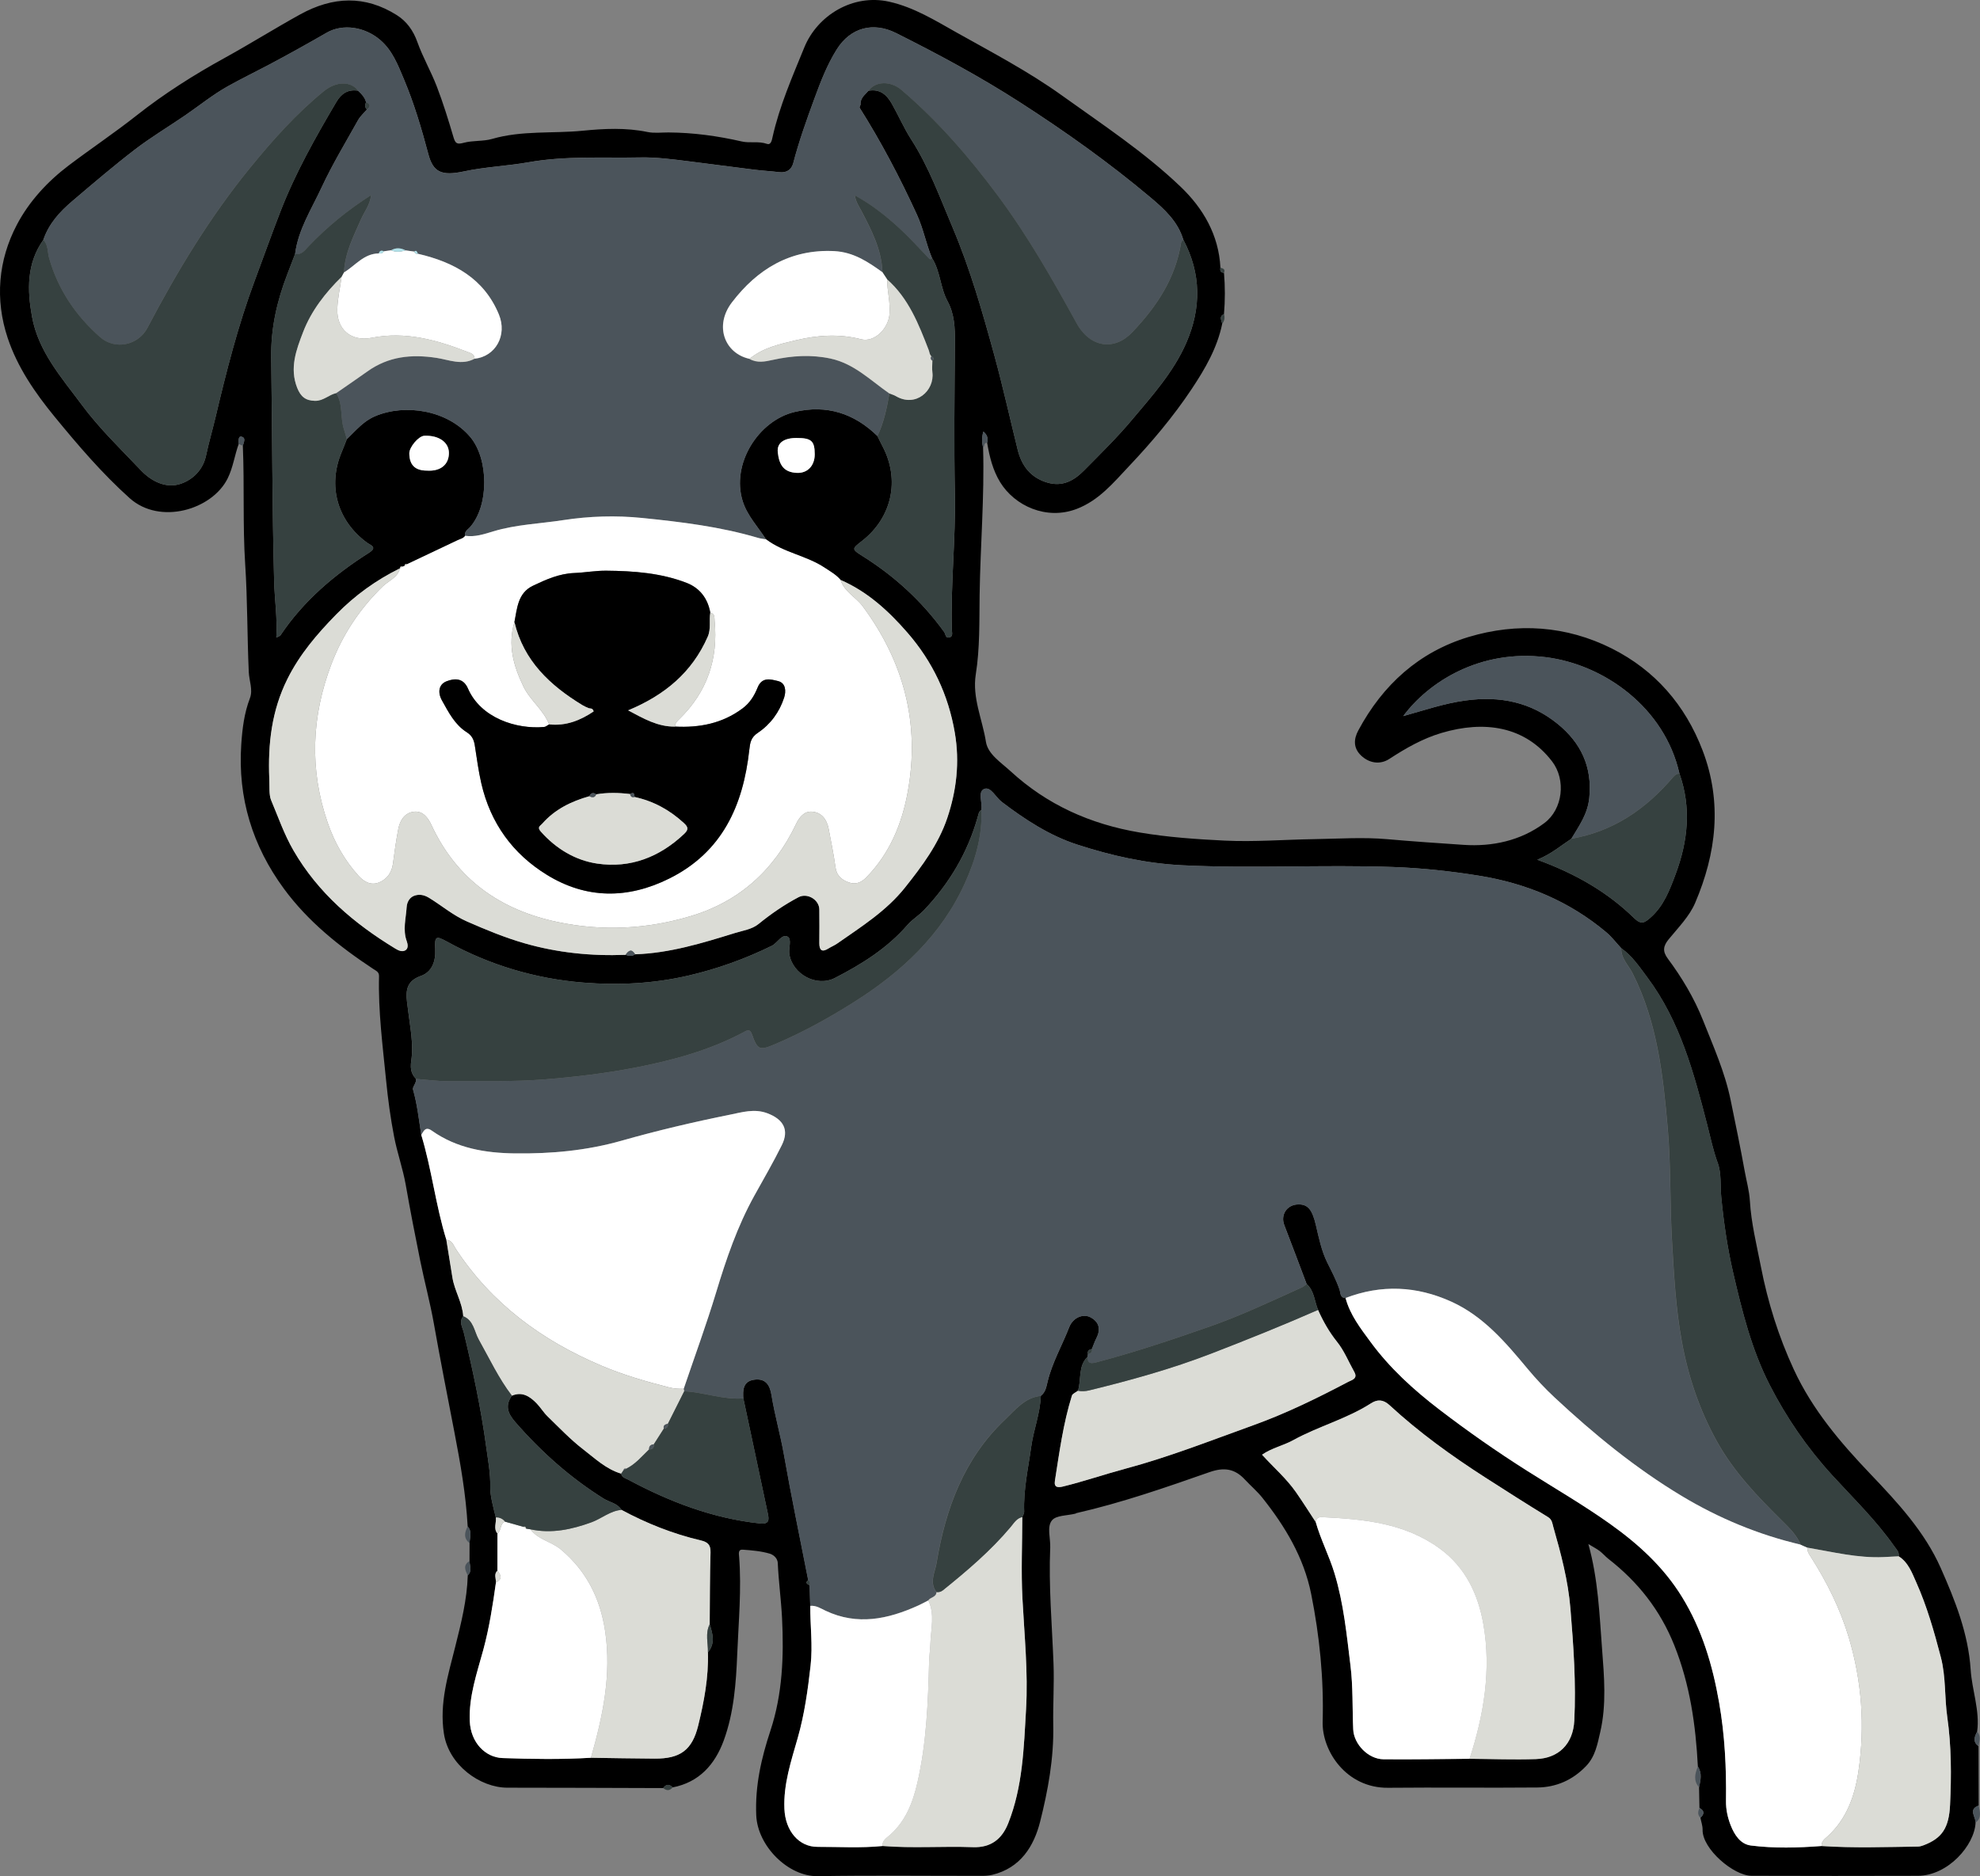 <svg xmlns="http://www.w3.org/2000/svg" width="325" height="308" viewBox="0 0 325 308" fill="none">
<rect x="0" y="0" width="325" height="308" fill="#808080" stroke="none"/>
<g clip-path="url(#clip0_53_8457)">
<path d="M324.782 296.404C324.774 293.151 324.767 289.901 324.759 286.648C323.768 285.94 324.093 285.11 324.533 284.268C324.996 280.789 323.688 277.498 323.466 274.088C323.079 268.175 320.918 262.737 318.561 257.421C315.906 251.428 311.475 246.659 307.01 241.975C302.075 236.804 297.495 231.42 294.446 224.837C291.928 219.399 290.168 213.769 289.028 207.902C288.335 204.339 287.444 200.791 287.23 197.171C287.126 195.453 286.663 193.861 286.369 192.219C285.669 188.331 284.861 184.461 284.069 180.588C283.136 176.023 281.238 171.79 279.532 167.488C278.082 163.833 276.081 160.5 273.755 157.366C272.875 156.179 272.982 155.322 273.888 154.212C275.449 152.298 277.294 150.446 278.239 148.234C281.72 140.094 282.723 131.732 279.467 123.197C276.616 115.723 271.643 110.017 264.576 106.465C257.104 102.711 249.05 102.171 241.065 104.567C232.916 107.02 226.974 112.416 222.957 119.906C222.195 121.322 222.107 122.78 223.404 124.024C224.736 125.298 226.534 125.574 228.041 124.59C230.739 122.834 233.493 121.249 236.608 120.323C243.583 118.253 250.301 119.152 254.774 125.011C257.069 128.019 256.538 132.838 253.492 135.119C249.593 138.039 244.884 139.007 240.273 138.697C236.099 138.414 231.894 138.134 227.716 137.763C223.733 137.411 219.693 137.694 215.68 137.756C210.786 137.832 205.881 138.234 201.007 137.997C196.343 137.767 191.679 137.449 187.023 136.657C178.935 135.283 171.849 132.107 165.842 126.577C164.304 125.161 162.15 123.806 161.832 121.781C161.255 118.103 159.56 114.552 160.164 110.721C160.849 106.4 160.738 102.011 160.796 97.694C160.91 89.626 161.603 81.57 161.366 73.495C161.159 72.657 161.132 71.819 161.408 70.843C162.062 71.394 162.223 71.98 162.031 72.688C162.418 74.949 162.95 77.165 164.162 79.151C166.561 83.07 171.78 85.424 176.7 83.556C180.377 82.159 182.753 79.251 185.293 76.557C189.043 72.588 192.567 68.424 195.605 63.858C197.82 60.529 199.806 57.115 200.617 53.139C200.49 52.572 200.05 51.949 200.907 51.566C201.095 49.304 201.099 47.046 200.907 44.784C200.337 44.761 200.238 44.417 200.322 43.942C200.05 38.581 197.495 34.202 193.795 30.662C187.861 24.983 180.974 20.459 174.317 15.679C168.857 11.76 162.908 8.641 157.065 5.365C153.519 3.379 150.041 1.194 145.947 0.279C139.967 -1.06 134.151 2.556 132.024 7.776C130.065 12.579 127.961 17.367 126.813 22.476C126.71 22.928 126.583 23.865 125.883 23.617C124.514 23.134 123.109 23.532 121.782 23.23C117.803 22.319 113.793 21.768 109.715 21.745C108.567 21.741 107.381 21.898 106.279 21.669C102.747 20.934 99.143 21.114 95.669 21.458C90.707 21.948 85.657 21.385 80.748 22.813C79.332 23.226 77.618 23.035 76.134 23.437C75.024 23.739 74.745 23.575 74.435 22.526C73.612 19.728 72.748 16.934 71.703 14.21C70.754 11.73 69.396 9.403 68.508 6.904C67.835 5.002 66.726 3.482 65.134 2.483C59.911 -0.808 54.639 -0.597 49.26 2.372C45.093 4.673 41.065 7.202 36.894 9.498C31.855 12.273 26.973 15.354 22.401 18.967C18.801 21.806 14.952 24.386 11.275 27.164C7.79 29.801 4.783 33.066 2.782 36.87C-0.306 42.733 -0.842 49.166 1.263 55.485C2.858 60.276 5.731 64.463 8.953 68.394C12.802 73.089 16.72 77.682 21.269 81.769C26.254 86.247 34.832 83.675 37.373 78.528C38.268 76.717 38.505 74.743 39.182 72.886C39.152 72.404 39.094 71.589 39.595 71.681C40.441 71.838 40.005 72.622 39.859 73.181C40.135 79.664 39.825 86.155 40.246 92.642C40.632 98.524 40.567 104.437 40.835 110.331C40.896 111.758 41.547 113.243 41.026 114.609C40.078 117.085 39.771 119.638 39.599 122.244C39.014 130.989 41.447 138.869 46.589 145.877C50.545 151.269 55.718 155.402 61.262 159.061C61.775 159.398 62.23 159.566 62.215 160.251C62.066 165.999 62.819 171.687 63.378 177.381C63.68 180.477 64.105 183.57 64.694 186.62C65.207 189.268 66.14 191.901 66.596 194.488C67.326 198.656 68.134 202.816 68.975 206.961C69.679 210.413 70.609 213.861 71.217 217.294C72.269 223.23 73.436 229.146 74.577 235.063C75.571 240.21 76.478 245.35 76.765 250.586C77.53 251.424 77.109 252.396 77.075 253.322C77.071 254.302 77.071 255.282 77.067 256.261C77.102 257.061 77.526 257.911 76.78 258.615C76.662 262.626 75.686 266.487 74.718 270.345C73.547 275.022 72.101 279.591 72.862 284.582C73.654 289.79 78.816 293.468 83.273 293.472C91.805 293.472 100.337 293.514 108.869 293.537C109.336 292.863 109.849 292.844 110.407 293.426C114.776 292.584 117.351 289.653 118.79 285.741C120.458 281.195 120.818 276.315 121.009 271.554C121.227 266.231 121.736 260.888 121.319 255.542C121.281 255.086 121.128 254.34 121.9 254.397C123.4 254.505 124.931 254.631 126.358 255.056C126.683 255.151 127.62 255.595 127.666 256.613C127.8 259.618 128.213 262.614 128.366 265.622C128.676 271.864 128.443 278.102 126.469 284.08C124.961 288.631 123.924 293.17 124.131 298.007C124.345 303.07 129.396 308.076 134.213 307.996C143.2 307.847 152.191 307.954 161.182 307.946C161.741 307.946 162.284 307.912 162.858 307.778C167.499 306.668 169.71 303.089 170.728 299.048C172.025 293.904 172.989 288.646 172.882 283.231C172.817 279.855 173.054 276.484 172.924 273.074C172.683 266.736 172.113 260.391 172.385 254.034C172.45 252.518 171.799 250.662 172.668 249.591C173.356 248.737 175.201 248.818 176.528 248.481C176.589 248.465 176.639 248.408 176.696 248.393C184.142 246.694 191.346 244.187 198.531 241.669C200.946 240.823 202.698 241.114 204.347 242.897C205.281 243.904 206.371 244.826 207.197 245.867C210.939 250.567 214.011 255.664 215.217 261.669C216.602 268.581 217.302 275.577 217.103 282.622C216.965 287.452 220.99 293.552 227.846 293.487C236.003 293.407 244.168 293.518 252.325 293.441C255.439 293.411 258.148 292.221 260.352 289.913C261.863 288.332 262.208 286.308 262.667 284.337C263.711 279.821 263.31 275.209 262.965 270.693C262.533 265.029 262.338 259.304 260.716 253.475C261.538 253.976 262.093 254.256 262.579 254.623C263.08 255.002 263.489 255.503 263.987 255.894C268.853 259.683 272.515 264.306 274.833 270.127C277.393 276.545 278.342 283.189 278.69 289.993C279.413 291.095 279.134 292.251 278.885 293.407C278.908 294.536 278.927 295.665 278.95 296.794C279.796 297.253 279.773 297.8 279.107 298.413C279.233 299.067 279.478 299.729 279.467 300.38C279.394 303.51 284.552 307.927 287.501 307.935C296.6 307.958 305.702 307.973 314.8 307.938C319.735 307.923 324.109 302.933 324.273 299.209C324.323 298.252 323.011 297.046 324.782 296.404ZM257.93 137.687C259.177 135.586 260.589 133.684 260.865 131.008C261.393 125.865 259.468 121.923 255.684 118.842C251.273 115.256 246.223 114.208 240.487 115.004C237.017 115.482 233.796 116.596 230.329 117.556C234.446 112.003 242.871 106.534 253.725 107.885C263.321 109.079 273.238 116.171 275.668 126.998C277.642 132.581 277.064 138.089 275.036 143.504C274.068 146.091 273.104 148.709 270.916 150.634C269.959 151.476 269.401 151.866 268.226 150.718C263.834 146.428 258.592 143.416 252.333 141.135C254.67 140.174 256.22 138.812 257.93 137.687ZM66.492 156.03C65.98 156.294 65.402 156.034 64.893 155.724C58.117 151.602 52.225 146.604 48.177 139.612C46.643 136.963 45.66 134.093 44.493 131.322C44.148 130.511 44.255 129.007 44.206 127.817C43.976 122.133 44.584 116.668 47.19 111.444C49.218 107.38 52.064 104.07 55.182 100.878C58.243 97.747 61.721 95.237 65.635 93.304C65.67 93.059 65.773 92.921 66.045 93.025C66.156 92.983 66.266 92.948 66.377 92.925C66.419 92.676 66.531 92.531 66.81 92.627C69.58 91.314 72.346 89.997 75.116 88.689C75.556 88.482 76.057 88.398 76.356 87.957C76.18 87.246 76.784 86.947 77.144 86.545C80.316 82.99 80.212 75.332 77.201 71.75C73.452 67.291 66.488 66.25 61.599 68.313C60.359 68.837 59.41 69.645 58.519 70.514C58.339 70.69 58.163 70.866 57.987 71.042C57.811 71.218 57.635 71.398 57.459 71.57C57.287 71.75 57.107 71.926 56.923 72.102C56.644 72.81 56.38 73.522 56.082 74.222C53.748 79.752 55.351 85.485 60.229 89.075C60.814 89.507 62.027 89.817 60.566 90.744C54.88 94.349 49.822 98.635 46.042 104.288C45.954 104.418 45.744 104.46 45.353 104.67C45.549 101.463 45.078 98.467 44.998 95.443C44.669 83.201 44.699 70.958 44.516 58.715C44.443 53.87 45.468 49.411 47.171 44.995C47.596 43.896 48.016 42.794 48.437 41.696C48.942 37.708 51.119 34.363 52.753 30.842C54.528 27.019 56.724 23.391 58.783 19.705C59.146 19.058 59.747 18.542 60.237 17.964C59.816 17.608 59.931 17.187 60.087 16.758C59.877 15.974 59.349 15.411 58.771 14.887C57.115 14.634 56.043 15.327 55.194 16.766C51.774 22.56 48.472 28.416 46.035 34.708C44.577 38.477 43.219 42.285 41.807 46.074C39.079 53.395 37.162 60.942 35.368 68.531C34.874 70.613 34.266 72.68 33.822 74.781C33.332 77.112 31.679 78.723 29.701 79.408C27.237 80.257 24.819 78.991 23.132 77.211C19.807 73.709 16.306 70.345 13.422 66.453C10.097 61.972 6.286 57.704 5.249 51.968C4.465 47.609 4.354 43.253 7.116 39.373C8 36.743 9.791 34.773 11.842 33.031C15.231 30.153 18.614 27.256 22.137 24.55C24.747 22.549 27.586 20.85 30.306 18.994C32.666 17.382 34.905 15.553 37.392 14.16C39.565 12.943 41.822 11.852 44.034 10.681C47.255 8.974 50.438 7.206 53.595 5.381C56.304 3.811 59.927 4.428 62.414 6.563C64.422 8.285 65.314 10.658 66.278 12.943C67.965 16.938 69.197 21.102 70.311 25.293C71.091 28.24 72.445 28.925 76.138 28.136C79.646 27.386 83.25 27.252 86.759 26.632C92.865 25.549 99.009 25.97 105.123 25.84C107.66 25.787 110.373 26.139 112.99 26.468C116.601 26.919 120.209 27.405 123.825 27.853C125.183 28.021 126.553 28.094 127.911 28.259C129.124 28.404 129.927 27.849 130.21 26.759C131.152 23.154 132.407 19.652 133.688 16.161C134.71 13.379 135.781 10.593 137.361 8.086C139.615 4.519 143.322 3.536 147.083 5.423C154.054 8.913 160.903 12.595 167.483 16.835C174.902 21.615 182.057 26.705 188.806 32.377C191.086 34.294 193.34 36.326 194.235 39.361C197.173 44.899 197.189 50.567 194.744 56.223C192.647 61.068 189.116 64.976 185.772 68.956C183.327 71.868 180.591 74.547 177.913 77.253C176.291 78.891 174.42 79.951 171.929 79.228C169.171 78.424 167.698 76.457 167.051 73.862C165.777 68.719 164.637 63.545 163.237 58.424C161.281 51.267 159.242 44.13 156.346 37.306C154.272 32.426 152.474 27.402 149.559 22.878C148.373 21.037 147.485 18.963 146.387 17.03C145.515 15.495 144.405 14.569 142.549 14.899C142.098 15.415 141.52 15.863 141.321 16.525C141.26 16.724 141.233 16.938 141.252 17.183C141.195 17.336 141.134 17.489 141.076 17.639C144.642 23.28 147.726 29.166 150.511 35.239C151.579 37.574 152.015 40.05 152.987 42.373C154.364 44.543 154.326 47.222 155.535 49.453C156.667 51.543 156.759 53.797 156.74 56.116C156.679 64.463 156.572 72.818 156.736 81.165C156.878 88.589 156.021 95.979 156.239 103.4C156.254 103.851 156.495 104.54 155.768 104.659C155.175 104.755 155.213 104.07 154.969 103.737C151.342 98.727 146.88 94.617 141.646 91.329C139.772 90.15 139.787 90.124 141.47 88.819C146.406 84.992 147.764 78.78 144.868 73.277C144.573 72.718 144.302 72.144 144.019 71.578C140.2 67.842 135.67 66.396 130.448 67.624C124.491 69.025 119.972 76.162 121.912 82.29C122.662 84.659 124.41 86.484 125.738 88.539C128.623 90.736 132.345 91.207 135.345 93.193C136.275 93.809 137.239 94.345 137.97 95.202C142.392 97.12 145.859 100.304 148.95 103.863C153.056 108.582 155.661 114.043 156.725 120.293C157.547 125.119 157.008 129.772 155.485 134.292C154.047 138.567 151.364 142.164 148.56 145.689C145.48 149.562 141.386 152.119 137.43 154.886C136.979 155.203 136.451 155.414 135.984 155.708C134.909 156.382 134.484 155.992 134.488 154.832C134.492 152.984 134.519 151.139 134.488 149.29C134.461 147.683 132.506 146.531 131.079 147.285C128.737 148.521 126.572 150.014 124.51 151.686C123.416 152.574 121.912 152.773 120.623 153.171C115.285 154.821 109.917 156.478 104.251 156.658C103.746 157.021 103.214 156.945 102.679 156.749C97.058 156.971 91.491 156.401 86.112 154.855C82.891 153.929 79.746 152.628 76.643 151.265C74.359 150.262 72.507 148.659 70.433 147.388C69.519 146.833 68.757 146.799 68.065 147.021C67.353 147.247 66.81 147.947 66.749 148.931C66.634 150.791 66.083 152.62 66.764 154.503C66.917 154.932 67.104 155.716 66.492 156.03ZM67.185 74.436C67.166 73.399 68.711 71.578 69.645 71.539C71.998 71.436 73.67 72.58 73.681 74.341C73.697 76.273 72.296 77.41 70.07 77.253C68.137 77.246 67.215 76.35 67.185 74.436ZM133.73 74.578C133.73 76.446 132.556 77.712 130.781 77.628C128.638 77.525 127.892 76.323 127.666 74.241C127.498 72.718 128.669 71.903 130.738 71.899C133.187 71.895 133.723 72.377 133.73 74.578ZM258.405 282.473C258.217 286.277 255.856 288.646 252.103 288.776C248.48 288.899 244.845 288.753 241.214 288.726C236.508 288.761 231.799 288.853 227.089 288.807C224.59 288.78 222.222 286.346 222.115 283.889C221.962 280.399 222.096 276.878 221.667 273.422C221.044 268.343 220.554 263.25 219.047 258.274C218.17 255.393 216.778 252.744 215.963 249.866C214.888 248.232 213.847 246.571 212.726 244.968C211.153 242.71 209.057 240.911 207.151 238.806C208.758 237.692 210.629 237.321 212.252 236.429C216.391 234.145 221.04 232.943 225.046 230.363C226.052 229.717 227.024 229.701 228.076 230.673C232.923 235.147 238.257 238.99 243.797 242.553C247.214 244.749 250.642 246.931 254.104 249.055C254.77 249.461 254.804 250.103 254.954 250.632C256.212 255.04 257.391 259.43 257.773 264.076C258.278 270.211 258.715 276.327 258.405 282.473ZM320.084 296.277C319.904 300.089 318.756 301.777 315.73 302.925C315.439 303.036 315.117 303.128 314.808 303.135C309.543 303.204 304.271 303.396 299.006 303.044C295.13 303.342 291.239 303.449 287.387 302.963C285.676 302.745 284.697 301.222 284.081 299.664C283.58 298.394 283.289 297.05 283.308 295.661C283.381 290.242 283.121 284.873 282.176 279.495C281.1 273.338 279.371 267.498 276.081 262.151C273.062 257.245 268.93 253.479 264.285 250.172C259.874 247.03 255.191 244.321 250.623 241.427C245.683 238.297 240.901 234.952 236.248 231.389C232.009 228.14 228.106 224.581 224.962 220.298C223.335 218.082 221.587 215.847 220.86 213.084C219.938 213.061 220.057 212.234 219.881 211.714C219.356 210.149 218.587 208.717 217.86 207.248C216.931 205.365 216.487 203.222 216.005 201.151C215.4 198.549 214.67 197.623 212.952 197.726C211.18 197.837 210.174 199.471 210.813 201.124C212.053 204.332 213.258 207.558 214.474 210.776C215.733 211.917 215.756 213.605 216.345 215.04C217.183 216.907 218.163 218.652 219.467 220.279C220.642 221.741 221.365 223.566 222.299 225.227C222.922 226.337 221.862 226.555 221.327 226.835C216.246 229.51 211.104 232.036 205.671 233.988C198.719 236.491 191.836 239.208 184.693 241.117C181.261 242.036 177.902 243.196 174.451 244.038C173.731 244.214 172.974 244.244 173.15 243.123C173.888 238.416 174.519 233.685 175.943 229.12C176.05 228.779 176.597 228.58 176.937 228.312C177.531 226.464 176.907 224.267 178.537 222.717C178.552 222.575 178.564 222.437 178.579 222.296C178.441 221.741 178.782 221.557 179.229 221.45C179.47 220.865 179.673 220.256 179.96 219.693C180.691 218.266 180.469 217.064 179.053 216.276C177.798 215.579 176.115 216.306 175.51 217.868C174.351 220.853 172.725 223.647 171.964 226.797C171.761 227.627 171.631 228.568 170.835 229.15C170.751 232.005 169.657 234.669 169.27 237.474C168.777 241.029 167.969 244.547 168.111 248.171C168.122 248.458 167.908 248.753 167.801 249.04C167.793 253.49 167.591 257.953 167.824 262.392C168.142 268.458 168.769 274.532 168.421 280.59C168.054 286.905 167.878 293.311 165.49 299.324C164.469 301.899 162.651 303.346 159.701 303.235C154.754 303.055 149.796 303.445 144.849 303.044C141.294 303.396 137.732 303.174 134.174 303.181C131.152 303.189 128.91 300.602 128.753 296.951C128.581 292.875 129.859 289.105 130.949 285.278C132.051 281.398 132.598 277.433 133.053 273.418C133.424 270.108 132.977 266.881 133 263.621C132.965 262.499 132.931 261.378 132.896 260.257C132.544 260.046 132.066 259.866 132.667 259.403C131.328 252.537 129.893 245.691 128.684 238.802C128.106 235.507 127.169 232.296 126.637 229.001C126.362 227.286 125.612 226.238 123.779 226.498C123.683 226.513 123.595 226.529 123.511 226.548C123.427 226.567 123.347 226.59 123.27 226.617C123.121 226.666 122.987 226.728 122.865 226.8C122.746 226.873 122.646 226.953 122.555 227.041C122.329 227.267 122.184 227.55 122.099 227.868C122.08 227.933 122.065 227.994 122.053 228.063C121.985 228.419 121.973 228.817 121.992 229.223C121.996 229.33 122.004 229.441 122.011 229.548C122.348 231.129 122.685 232.706 123.021 234.286C124.035 239.028 125.045 243.766 126.04 248.511C126.235 249.449 126.285 250.257 124.774 250.096C116.999 249.269 109.879 246.529 103.054 242.874C102.629 242.648 102.047 242.553 101.963 241.917C99.495 241.186 97.659 239.411 95.704 237.907C93.611 236.295 91.775 234.347 89.869 232.503C89.207 231.856 88.725 231.029 88.075 230.363C86.969 229.227 85.722 228.396 84.023 229.116C82.864 230.758 83.334 232.024 84.605 233.482C88.848 238.347 93.592 242.576 99.067 246.005C100.046 246.621 101.339 246.762 102.009 247.865C106.122 250.084 110.434 251.795 114.983 252.867C116.135 253.138 116.663 253.555 116.624 254.853C116.506 258.783 116.521 262.718 116.487 266.648C116.992 268.225 117.432 269.798 116.196 271.263C116.318 275.347 115.568 279.335 114.608 283.258C113.609 287.337 111.62 288.723 107.457 288.7C103.968 288.68 100.482 288.612 96.993 288.562C92.161 288.853 87.325 288.78 82.496 288.612C79.711 288.512 77.251 286.124 77.109 282.515C76.949 278.451 78.288 274.677 79.325 270.862C80.316 267.211 80.886 263.506 81.406 259.782C81.421 259.124 81.027 258.416 81.647 257.834C81.647 255.81 81.655 253.781 81.655 251.753C80.954 250.938 81.502 249.996 81.387 249.12C80.974 247.436 80.438 245.568 80.469 244.045C80.514 241.803 80.101 239.698 79.811 237.554C78.954 231.221 77.618 224.975 76.13 218.763C75.916 217.872 75.277 216.999 76.038 216.077C75.9 213.83 74.611 211.905 74.263 209.716C73.934 207.657 73.601 205.598 73.268 203.539C71.516 197.887 70.869 191.966 69.147 186.306C68.753 183.815 68.497 181.308 67.793 178.862C67.77 178.782 67.778 178.694 67.801 178.598C67.808 178.571 67.816 178.541 67.828 178.514C67.835 178.487 67.847 178.46 67.858 178.43C67.877 178.38 67.904 178.33 67.927 178.281C68.042 178.055 68.187 177.802 68.256 177.538C68.29 177.4 68.306 177.263 68.287 177.121C68.172 176.999 68.069 176.876 67.981 176.754C67.919 176.673 67.866 176.589 67.816 176.505C67.793 176.463 67.77 176.421 67.747 176.379C67.701 176.294 67.663 176.21 67.629 176.122C67.399 175.54 67.391 174.897 67.51 174.086C67.896 171.449 67.349 168.774 67.02 166.126C66.948 165.563 66.867 165.001 66.802 164.434C66.584 162.505 66.802 161.013 69.086 160.209C70.885 159.578 71.539 157.829 71.439 155.816C71.332 153.695 71.539 153.569 73.394 154.591C80.369 158.437 87.899 160.676 95.746 161.304C101.5 161.767 107.342 161.476 113.074 160.136C117.81 159.03 122.321 157.404 126.683 155.264C127.632 154.798 128.32 153.278 129.273 153.764C130.019 154.147 129.399 155.655 129.564 156.646C130.103 159.956 134.044 162.081 137.04 160.546C141.463 158.276 145.645 155.659 148.958 151.835C149.738 150.932 150.821 150.301 151.648 149.432C155.833 145.035 158.848 139.952 160.49 134.085C160.612 133.649 160.654 133.209 161.086 132.953C161.289 131.759 160.447 129.937 161.572 129.508C162.632 129.099 163.451 130.897 164.434 131.644C168.237 134.533 172.247 137.162 176.788 138.64C182.393 140.461 188.083 141.751 194.093 142.046C205.621 142.612 217.137 141.923 228.65 142.329C233.375 142.497 238.073 143.003 242.756 143.756C250.565 145.012 257.582 147.943 263.65 153.037C264.564 153.803 265.299 154.782 266.118 155.666C267.924 156.933 269.121 158.751 270.411 160.477C275.794 167.691 278.044 176.183 280.236 184.695C280.771 186.777 281.196 188.87 281.95 190.918C282.581 192.624 282.344 194.649 282.528 196.528C282.933 200.692 283.534 204.829 284.475 208.905C285.937 215.22 287.494 221.515 290.47 227.34C293.237 232.744 296.646 237.704 300.747 242.189C304.221 245.986 307.932 249.575 310.905 253.812C311.269 254.336 311.781 254.753 311.647 255.484C313.235 256.464 313.87 258.274 314.528 259.74C316.288 263.674 317.474 267.85 318.569 272.048C319.418 275.305 319.158 278.608 319.625 281.872C320.306 286.641 320.313 291.474 320.084 296.277Z" fill="black"/>
<path d="M278.886 293.407C277.925 292.32 278.212 291.165 278.69 289.994C279.414 291.096 279.134 292.252 278.886 293.407Z" fill="#4B545B"/>
<path d="M324.273 299.209C324.323 298.252 323.01 297.047 324.782 296.404C324.988 297.407 325.321 298.432 324.273 299.209Z" fill="#4B545B"/>
<path d="M77.075 253.322C76.05 252.515 76.245 251.57 76.765 250.586C77.531 251.424 77.11 252.396 77.075 253.322Z" fill="#4B545B"/>
<path d="M76.78 258.615C76.34 257.766 75.973 256.924 77.067 256.262C77.101 257.061 77.526 257.911 76.78 258.615Z" fill="#4B545B"/>
<path d="M324.759 286.649C323.768 285.941 324.093 285.11 324.533 284.268C325.218 285.003 324.896 285.837 324.759 286.649Z" fill="#4B545B"/>
<path d="M162.032 72.688C161.439 72.65 161.668 73.293 161.366 73.495C161.159 72.657 161.132 71.819 161.408 70.843C162.062 71.394 162.223 71.98 162.032 72.688Z" fill="#4B545B"/>
<path d="M279.107 298.413C278.602 297.916 278.705 297.361 278.95 296.794C279.796 297.254 279.773 297.801 279.107 298.413Z" fill="#4B545B"/>
<path d="M39.859 73.182C39.634 73.086 39.408 72.986 39.182 72.887C39.152 72.405 39.094 71.59 39.596 71.681C40.441 71.838 40.005 72.623 39.859 73.182Z" fill="#4B545B"/>
<path d="M110.407 293.426C109.933 293.993 109.416 294.001 108.869 293.537C109.336 292.864 109.849 292.845 110.407 293.426Z" fill="#364140"/>
<path d="M200.617 53.139C200.491 52.573 200.051 51.949 200.908 51.566C201.08 52.14 201 52.668 200.617 53.139Z" fill="#364140"/>
<path d="M200.907 44.785C200.337 44.762 200.238 44.417 200.322 43.943C200.743 44.069 201.175 44.18 200.907 44.785Z" fill="#364140"/>
<path d="M69.148 186.306C68.754 183.815 68.493 181.304 67.793 178.863C67.667 178.426 68.382 177.795 68.287 177.121C69.993 177.248 71.696 177.489 73.402 177.481C78.805 177.454 84.199 177.615 89.605 177.179C94.468 176.785 99.304 176.214 104.079 175.296C110.381 174.083 116.567 172.418 122.268 169.329C122.811 169.035 123.156 169.065 123.404 169.762C124.365 172.448 124.678 172.494 127.36 171.35C131.818 169.448 136.038 167.106 140.124 164.53C147.944 159.605 154.556 153.485 158.412 144.893C160.103 141.131 161.251 137.17 161.079 132.953C161.282 131.759 160.444 129.937 161.565 129.505C162.625 129.095 163.443 130.894 164.427 131.644C168.23 134.534 172.243 137.163 176.781 138.64C182.382 140.462 188.075 141.751 194.082 142.046C205.61 142.613 217.13 141.924 228.642 142.329C233.367 142.498 238.066 143.003 242.749 143.757C250.558 145.012 257.571 147.947 263.643 153.037C264.557 153.803 265.292 154.786 266.11 155.667C266.042 157.343 267.281 158.434 267.958 159.773C272.006 167.764 272.967 176.455 273.728 185.185C274.264 191.32 274.08 197.485 274.432 203.635C274.753 209.208 275.04 214.765 276.05 220.256C277.099 225.959 278.908 231.366 281.728 236.495C284.571 241.665 288.569 245.779 292.69 249.844C293.815 250.953 294.932 252.079 295.552 253.579C288.615 251.952 282.099 249.239 276.012 245.58C268.437 241.026 261.623 235.442 255.168 229.426C253.599 227.964 252.13 226.399 250.741 224.73C247.149 220.417 243.506 216.093 238.215 213.693C232.514 211.106 226.722 210.838 220.845 213.092C219.923 213.069 220.042 212.242 219.866 211.722C219.341 210.157 218.572 208.729 217.845 207.256C216.916 205.377 216.472 203.23 215.99 201.159C215.385 198.557 214.655 197.631 212.937 197.738C211.165 197.845 210.159 199.479 210.798 201.132C212.038 204.343 213.243 207.566 214.459 210.784C214.211 210.972 213.985 211.213 213.706 211.335C208.74 213.586 203.815 215.928 198.662 217.734C192.502 219.893 186.315 221.967 179.999 223.636C179.126 223.865 178.449 223.95 178.522 222.725C178.537 222.583 178.549 222.442 178.564 222.304C179.042 222.227 179.275 221.956 179.214 221.462C179.455 220.873 179.658 220.268 179.945 219.705C180.676 218.278 180.454 217.076 179.038 216.288C177.779 215.587 176.1 216.315 175.492 217.876C174.336 220.861 172.706 223.659 171.945 226.805C171.742 227.635 171.612 228.576 170.82 229.158C168.176 229.422 166.611 231.474 164.932 233.069C158.202 239.449 155.172 247.723 153.706 256.629C153.461 258.114 152.474 259.802 153.699 261.363C153.676 262.236 152.711 262.182 152.356 262.729C151.797 263.013 151.25 263.323 150.676 263.579C145.721 265.818 140.709 266.893 135.483 264.417C134.699 264.046 133.926 263.525 132.981 263.625C132.946 262.504 132.912 261.382 132.877 260.261C132.962 259.932 132.946 259.629 132.648 259.407C131.309 252.546 129.874 245.695 128.665 238.81C128.087 235.515 127.15 232.304 126.618 229.005C126.343 227.291 125.593 226.242 123.764 226.502C121.993 226.755 121.897 228.133 121.993 229.549C118.679 229.824 115.549 228.554 112.29 228.389C112.263 228.255 112.24 228.121 112.213 227.987C114.004 222.702 115.932 217.459 117.547 212.12C119.196 206.666 121.028 201.309 123.795 196.31C125.325 193.547 126.917 190.818 128.317 187.99C129.557 185.484 128.585 183.758 125.941 182.759C123.818 181.959 121.767 182.598 119.831 182.988C113.858 184.194 107.913 185.587 102.055 187.252C96.301 188.89 90.481 189.422 84.551 189.349C79.658 189.288 74.971 188.518 70.869 185.617C69.833 184.883 69.542 185.656 69.132 186.31L69.148 186.306Z" fill="#4B545B"/>
<path d="M144.022 71.582C140.204 67.843 135.674 66.4 130.447 67.628C124.494 69.029 119.972 76.167 121.912 82.294C122.661 84.663 124.41 86.488 125.734 88.543C125.298 88.467 124.85 88.429 124.429 88.302C118.216 86.462 111.807 85.681 105.399 85.03C101.102 84.594 96.74 84.724 92.459 85.386C88.629 85.975 84.719 86.094 80.969 87.231C79.474 87.682 77.962 88.199 76.348 87.962C76.172 87.246 76.776 86.951 77.136 86.55C80.304 82.994 80.204 75.336 77.193 71.754C73.444 67.296 66.48 66.254 61.591 68.317C59.609 69.155 58.369 70.717 56.915 72.102C56.762 71.563 56.636 71.015 56.456 70.487C55.802 68.555 56.33 66.365 55.182 64.54C56.892 63.354 58.614 62.186 60.305 60.977C63.768 58.505 67.536 58.118 71.68 58.761C73.673 59.067 75.808 60.032 77.89 58.895C81.333 58.543 83.303 55.049 81.88 51.612C79.439 45.718 74.519 43.047 68.654 41.677C68.42 41.562 68.478 40.923 67.976 41.302C67.51 41.237 67.043 41.172 66.572 41.107C65.78 40.69 64.988 40.628 64.192 41.088C63.795 41.145 63.397 41.199 63.003 41.256C62.593 41.061 62.31 41.16 62.169 41.608C59.712 41.631 58.323 43.606 56.464 44.723C56.598 41.551 58.04 38.795 59.272 35.978C59.804 34.765 60.715 33.705 60.91 32.044C56.988 34.551 53.64 37.303 50.629 40.468C50.032 41.095 49.508 41.907 48.433 41.704C48.934 37.72 51.111 34.375 52.749 30.85C54.52 27.027 56.72 23.399 58.779 19.713C59.142 19.067 59.739 18.55 60.233 17.972C60.875 17.486 60.803 17.088 60.083 16.77C59.877 15.986 59.349 15.423 58.767 14.899C57.589 13.284 55.159 13.337 53.151 14.975C48.602 18.692 44.711 23.062 41.022 27.582C34.422 35.676 29.047 44.582 24.199 53.816C22.669 56.729 18.87 57.514 16.417 55.347C12.427 51.826 9.534 47.567 8.061 42.404C7.77 41.39 7.931 40.23 7.112 39.385C7.992 36.755 9.787 34.784 11.834 33.043C15.223 30.165 18.606 27.268 22.129 24.562C24.735 22.561 27.578 20.861 30.294 19.005C32.658 17.394 34.897 15.565 37.38 14.172C39.553 12.955 41.81 11.864 44.022 10.693C47.243 8.986 50.426 7.218 53.583 5.392C56.292 3.827 59.919 4.439 62.406 6.575C64.414 8.297 65.306 10.674 66.27 12.959C67.957 16.95 69.189 21.118 70.303 25.308C71.087 28.255 72.438 28.94 76.133 28.152C79.638 27.402 83.246 27.268 86.754 26.648C92.861 25.565 99.005 25.986 105.115 25.856C107.656 25.802 110.365 26.154 112.982 26.48C116.593 26.935 120.205 27.417 123.817 27.865C125.175 28.033 126.545 28.106 127.903 28.271C129.116 28.42 129.919 27.861 130.203 26.77C131.144 23.162 132.399 19.664 133.68 16.169C134.702 13.387 135.773 10.601 137.353 8.098C139.607 4.531 143.314 3.548 147.075 5.431C154.046 8.925 160.895 12.606 167.472 16.843C174.89 21.623 182.049 26.717 188.794 32.385C191.078 34.302 193.328 36.334 194.223 39.373C194.101 39.515 193.89 39.641 193.867 39.798C192.949 45.684 189.881 50.307 185.825 54.567C182.933 57.605 178.95 57.157 176.685 53.036C172.748 45.868 168.711 38.768 163.814 32.178C159.104 25.837 153.977 19.92 147.967 14.78C146.191 13.265 143.697 13.288 142.538 14.91C141.952 15.584 141.153 16.143 141.244 17.199C141.183 17.352 141.126 17.501 141.065 17.654C144.63 23.296 147.718 29.178 150.499 35.251C151.571 37.586 152.007 40.062 152.975 42.385C152.768 42.645 152.623 42.596 152.397 42.362C150.813 40.713 149.279 39.002 147.596 37.459C145.434 35.477 143.138 33.644 140.296 32.071C140.494 33.227 140.988 33.874 141.359 34.585C143.039 37.781 144.707 40.988 144.841 44.716C142.45 42.986 140.062 41.398 136.913 41.241C129.686 40.881 124.265 44.226 120.117 49.664C117.171 53.526 118.95 58.045 123.017 58.926C124.253 59.649 125.573 59.373 126.82 59.094C129.996 58.39 133.164 58.191 136.355 58.88C140.196 59.71 142.905 62.473 145.981 64.609C145.556 67.005 145.074 69.381 144.011 71.597L144.022 71.582Z" fill="#4B545B"/>
<path d="M141.593 99.512C140.472 98 138.578 97.139 137.97 95.203C137.239 94.345 136.275 93.809 135.345 93.193C132.346 91.207 128.623 90.736 125.738 88.54C125.302 88.463 124.854 88.425 124.434 88.299C118.22 86.458 111.812 85.677 105.403 85.03C101.11 84.594 96.749 84.724 92.467 85.382C88.634 85.975 84.727 86.094 80.978 87.227C79.482 87.682 77.971 88.195 76.356 87.958C76.058 88.398 75.556 88.482 75.116 88.689C72.346 89.998 69.58 91.314 66.81 92.627C66.668 92.726 66.523 92.826 66.378 92.925C66.267 92.948 66.156 92.983 66.045 93.025C65.911 93.121 65.777 93.216 65.639 93.312C65.284 94.824 63.803 95.321 62.843 96.251C59.078 99.895 56.262 104.135 54.406 108.999C51.12 117.614 50.772 126.355 53.802 135.104C54.907 138.292 56.553 141.242 58.867 143.787C59.843 144.855 60.972 145.383 62.249 144.851C63.512 144.323 64.319 143.24 64.503 141.767C64.74 139.884 65.016 138.001 65.368 136.133C65.643 134.66 66.435 133.389 68.008 133.244C69.427 133.117 70.265 134.243 70.827 135.452C74.971 144.373 82.137 149.402 91.572 151.373C98.906 152.907 106.222 152.532 113.384 150.385C121.384 147.993 127.066 142.819 130.647 135.314C131.209 134.132 131.998 133.137 133.314 133.244C134.871 133.37 135.728 134.541 136.015 136.057C136.417 138.169 136.853 140.282 137.144 142.413C137.331 143.761 138.169 144.43 139.275 144.84C140.388 145.257 141.325 144.928 142.19 144.044C146.035 140.117 148.044 135.261 148.996 130.01C151.04 118.793 148.361 108.636 141.593 99.512ZM128.711 114.514C127.942 116.906 126.461 118.915 124.391 120.304C123.259 121.062 123.125 121.893 122.991 123.098C121.981 132.222 118.572 139.899 109.83 144.235C103.023 147.611 96.221 147.592 89.758 143.611C84.172 140.171 80.511 135.142 79.007 128.613C78.529 126.55 78.265 124.461 77.936 122.383C77.779 121.372 77.442 120.733 76.593 120.193C74.646 118.95 73.636 116.937 72.549 114.996C71.807 113.672 72.006 112.336 73.307 111.839C74.493 111.383 76.012 111.188 76.807 113.021C78.908 117.867 84.754 119.757 89.319 119.34C89.602 119.313 89.858 119.061 90.13 118.915C89.207 116.512 87.015 114.985 85.906 112.677C84.272 109.286 83.312 105.861 84.44 102.114C84.888 99.837 84.995 97.342 87.478 96.159C89.624 95.134 91.794 94.162 94.262 94.066C96.01 93.997 97.736 93.672 99.503 93.687C104.01 93.729 108.479 94.051 112.714 95.692C114.872 96.531 116.181 98.253 116.59 100.587C117.382 100.744 117.244 101.379 117.298 101.938C117.903 108.195 116.07 113.58 111.551 118.004C111.188 118.36 110.794 118.701 110.805 119.279C114.811 119.485 118.549 118.774 121.859 116.313C123.087 115.406 123.829 114.185 124.353 112.872C125.088 111.047 126.553 111.529 127.701 111.804C128.994 112.114 129.048 113.477 128.711 114.514Z" fill="white"/>
<path d="M220.86 213.084C226.733 210.834 232.53 211.098 238.23 213.685C243.522 216.085 247.164 220.41 250.757 224.723C252.146 226.391 253.615 227.957 255.183 229.418C261.638 235.435 268.452 241.018 276.028 245.573C282.115 249.231 288.63 251.945 295.567 253.571C295.942 253.736 296.317 253.9 296.692 254.065C296.6 254.689 296.948 255.133 297.262 255.626C299.898 259.767 302.071 264.138 303.475 268.845C305.603 275.994 306.134 283.308 305.063 290.682C304.474 294.747 303.154 298.585 299.963 301.483C299.504 301.9 298.934 302.282 299.01 303.044C295.135 303.342 291.244 303.45 287.391 302.964C285.681 302.745 284.701 301.222 284.085 299.665C283.584 298.394 283.289 297.051 283.308 295.662C283.381 290.242 283.121 284.873 282.18 279.496C281.101 273.338 279.375 267.498 276.085 262.152C273.066 257.245 268.934 253.479 264.289 250.173C259.878 247.031 255.191 244.325 250.627 241.428C245.687 238.297 240.905 234.952 236.252 231.389C232.009 228.14 228.111 224.581 224.966 220.299C223.34 218.086 221.591 215.851 220.864 213.084H220.86Z" fill="white"/>
<path d="M69.147 186.306C69.557 185.652 69.848 184.879 70.885 185.614C74.986 188.515 79.673 189.288 84.566 189.345C90.497 189.418 96.316 188.886 102.07 187.248C107.928 185.583 113.877 184.186 119.846 182.984C121.782 182.594 123.833 181.955 125.956 182.755C128.6 183.754 129.572 185.48 128.332 187.986C126.932 190.815 125.34 193.543 123.81 196.306C121.04 201.309 119.211 206.663 117.562 212.116C115.947 217.455 114.019 222.698 112.228 227.983C111.406 228.014 110.61 227.957 109.787 227.746C106.042 226.793 102.35 225.725 98.776 224.214C88.974 220.069 80.729 214.034 74.821 205.036C74.427 204.439 74.217 203.586 73.268 203.536C71.516 197.883 70.869 191.963 69.147 186.302V186.306Z" fill="white"/>
<path d="M65.643 93.304C65.287 94.824 63.806 95.321 62.842 96.251C59.077 99.895 56.261 104.135 54.406 108.999C51.119 117.614 50.771 126.355 53.801 135.104C54.907 138.292 56.552 141.242 58.867 143.787C59.842 144.859 60.971 145.383 62.249 144.851C63.511 144.323 64.319 143.244 64.506 141.767C64.74 139.884 65.019 138.001 65.367 136.137C65.643 134.664 66.438 133.389 68.007 133.248C69.427 133.117 70.264 134.246 70.827 135.456C74.974 144.377 82.136 149.402 91.575 151.377C98.91 152.911 106.221 152.532 113.387 150.389C121.388 147.993 127.069 142.823 130.646 135.318C131.213 134.132 132.001 133.14 133.313 133.248C134.87 133.374 135.727 134.545 136.014 136.057C136.416 138.173 136.852 140.282 137.147 142.413C137.334 143.764 138.172 144.43 139.278 144.844C140.391 145.257 141.329 144.928 142.193 144.044C146.035 140.117 148.043 135.264 149 130.01C151.039 118.793 148.365 108.636 141.593 99.512C140.472 98 138.582 97.139 137.973 95.203C142.396 97.12 145.859 100.308 148.95 103.863C153.055 108.586 155.661 114.047 156.725 120.293C157.547 125.119 157.004 129.773 155.485 134.292C154.046 138.567 151.364 142.165 148.56 145.689C145.48 149.562 141.382 152.123 137.43 154.886C136.979 155.204 136.451 155.41 135.98 155.705C134.905 156.379 134.48 155.992 134.484 154.832C134.492 152.984 134.515 151.135 134.484 149.291C134.457 147.683 132.502 146.535 131.075 147.285C128.733 148.522 126.564 150.014 124.506 151.687C123.411 152.574 121.908 152.77 120.619 153.171C115.281 154.821 109.91 156.478 104.247 156.658C103.662 155.678 103.157 156.042 102.671 156.75C97.05 156.972 91.484 156.401 86.104 154.855C82.883 153.929 79.738 152.628 76.635 151.266C74.351 150.263 72.499 148.659 70.425 147.393C69.511 146.834 68.749 146.803 68.057 147.025C67.345 147.251 66.806 147.951 66.745 148.935C66.63 150.795 66.079 152.624 66.76 154.507C66.913 154.936 67.104 155.72 66.488 156.034C65.975 156.298 65.398 156.038 64.889 155.728C58.113 151.606 52.221 146.608 48.169 139.616C46.635 136.968 45.656 134.101 44.485 131.326C44.144 130.515 44.248 129.011 44.198 127.821C43.968 122.138 44.577 116.673 47.182 111.449C49.21 107.384 52.06 104.07 55.175 100.882C58.236 97.751 61.717 95.237 65.631 93.308L65.643 93.304Z" fill="#DBDCD6"/>
<path d="M161.086 132.953C161.262 137.17 160.11 141.131 158.419 144.893C154.559 153.485 147.951 159.605 140.131 164.53C136.045 167.106 131.825 169.448 127.367 171.35C124.685 172.494 124.372 172.448 123.411 169.762C123.163 169.061 122.818 169.035 122.275 169.329C116.574 172.418 110.388 174.083 104.086 175.296C99.308 176.214 94.475 176.785 89.612 177.179C84.206 177.619 78.808 177.454 73.409 177.481C71.707 177.489 70 177.248 68.294 177.121C67.468 176.249 67.322 175.38 67.513 174.086C67.904 171.45 67.353 168.774 67.024 166.126C66.955 165.564 66.871 165.001 66.809 164.435C66.591 162.502 66.806 161.013 69.094 160.209C70.888 159.578 71.542 157.829 71.443 155.816C71.336 153.696 71.542 153.569 73.398 154.595C80.373 158.441 87.902 160.676 95.749 161.308C101.504 161.771 107.346 161.48 113.077 160.141C117.814 159.031 122.325 157.408 126.686 155.269C127.639 154.802 128.328 153.282 129.277 153.768C130.023 154.151 129.407 155.655 129.567 156.65C130.107 159.957 134.051 162.085 137.043 160.55C141.466 158.281 145.648 155.663 148.961 151.84C149.742 150.94 150.825 150.305 151.651 149.436C155.837 145.039 158.852 139.957 160.493 134.09C160.615 133.653 160.658 133.213 161.09 132.957L161.086 132.953Z" fill="#364140"/>
<path d="M215.967 249.87C214.891 248.236 213.847 246.575 212.73 244.968C211.157 242.714 209.064 240.911 207.155 238.81C208.758 237.696 210.633 237.325 212.255 236.43C216.395 234.145 221.044 232.943 225.05 230.368C226.06 229.717 227.028 229.702 228.08 230.678C232.927 235.151 238.261 238.998 243.801 242.557C247.217 244.754 250.642 246.935 254.104 249.055C254.77 249.465 254.804 250.108 254.954 250.632C256.212 255.041 257.391 259.43 257.773 264.077C258.278 270.211 258.715 276.327 258.405 282.473C258.213 286.277 255.856 288.65 252.099 288.777C248.476 288.899 244.841 288.757 241.211 288.731C243.544 281.528 244.796 274.172 243.476 266.637C242.615 261.727 240.552 257.322 236.348 254.237C230.574 250.001 223.833 249.396 217.019 249.055C216.429 249.025 216.028 249.231 215.959 249.87H215.967Z" fill="#DBDCD6"/>
<path d="M142.549 14.899C143.704 13.276 146.203 13.253 147.978 14.769C153.989 19.905 159.115 25.825 163.825 32.167C168.723 38.761 172.759 45.856 176.696 53.024C178.961 57.15 182.948 57.594 185.836 54.555C189.892 50.296 192.956 45.676 193.879 39.786C193.901 39.63 194.112 39.503 194.234 39.362C197.177 44.899 197.188 50.563 194.743 56.22C192.647 61.065 189.115 64.972 185.775 68.953C183.33 71.865 180.595 74.544 177.913 77.25C176.29 78.888 174.419 79.948 171.929 79.225C169.17 78.421 167.697 76.454 167.051 73.859C165.773 68.715 164.633 63.541 163.236 58.42C161.281 51.264 159.242 44.126 156.345 37.303C154.272 32.419 152.473 27.398 149.558 22.875C148.372 21.034 147.484 18.959 146.386 17.027C145.514 15.492 144.408 14.566 142.549 14.895V14.899Z" fill="#364140"/>
<path d="M7.12 39.373C7.939 40.223 7.782 41.378 8.069 42.393C9.542 47.555 12.435 51.815 16.425 55.336C18.878 57.502 22.681 56.714 24.207 53.805C29.055 44.574 34.43 35.665 41.03 27.57C44.718 23.047 48.606 18.676 53.159 14.964C55.167 13.326 57.597 13.272 58.775 14.887C57.122 14.635 56.051 15.328 55.198 16.767C51.778 22.561 48.476 28.416 46.038 34.708C44.577 38.477 43.222 42.289 41.811 46.074C39.083 53.395 37.162 60.939 35.372 68.532C34.878 70.614 34.27 72.68 33.826 74.781C33.336 77.112 31.683 78.727 29.705 79.408C27.241 80.258 24.823 78.991 23.136 77.212C19.815 73.71 16.314 70.346 13.426 66.454C10.101 61.972 6.29 57.705 5.253 51.968C4.469 47.609 4.358 43.254 7.12 39.373Z" fill="#364140"/>
<path d="M296.692 254.069C296.317 253.904 295.942 253.74 295.567 253.575C294.947 252.075 293.83 250.953 292.705 249.84C288.584 245.775 284.586 241.661 281.744 236.491C278.924 231.363 277.11 225.955 276.066 220.253C275.056 214.761 274.769 209.204 274.447 203.632C274.092 197.481 274.279 191.316 273.743 185.181C272.982 176.452 272.022 167.76 267.974 159.769C267.297 158.434 266.057 157.339 266.126 155.663C267.932 156.93 269.129 158.747 270.419 160.473C275.802 167.688 278.051 176.18 280.244 184.695C280.779 186.777 281.204 188.867 281.958 190.914C282.585 192.625 282.352 194.646 282.536 196.528C282.941 200.692 283.542 204.829 284.483 208.905C285.944 215.224 287.502 221.516 290.478 227.34C293.245 232.748 296.653 237.704 300.755 242.189C304.229 245.986 307.94 249.576 310.909 253.816C311.276 254.337 311.789 254.758 311.651 255.489C310.836 255.531 310.025 255.577 309.21 255.615C304.952 255.814 300.843 254.777 296.696 254.069H296.692Z" fill="#364140"/>
<path d="M215.967 249.87C216.039 249.231 216.437 249.025 217.027 249.055C223.841 249.396 230.582 250.001 236.356 254.237C240.56 257.322 242.623 261.727 243.483 266.637C244.803 274.172 243.552 281.528 241.218 288.731C236.509 288.765 231.799 288.853 227.093 288.807C224.594 288.784 222.226 286.35 222.119 283.889C221.966 280.399 222.1 276.878 221.671 273.426C221.044 268.348 220.558 263.254 219.047 258.279C218.171 255.393 216.782 252.745 215.967 249.87Z" fill="white"/>
<path d="M152.375 262.726C152.727 262.178 153.695 262.232 153.718 261.359C154.116 261.409 154.475 261.302 154.785 261.049C158.734 257.865 162.598 254.589 165.877 250.686C166.42 250.039 166.86 249.239 167.801 249.04C167.794 253.491 167.595 257.949 167.824 262.389C168.142 268.455 168.769 274.532 168.417 280.59C168.054 286.905 167.878 293.312 165.487 299.324C164.465 301.9 162.648 303.346 159.698 303.235C154.751 303.052 149.792 303.442 144.845 303.04C144.784 302.118 145.534 301.708 146.077 301.226C148.683 298.922 149.842 295.868 150.588 292.611C152.08 286.094 152.329 279.45 152.497 272.802C152.524 271.792 152.685 270.77 152.712 269.783C152.78 267.433 153.484 265.018 152.371 262.718L152.375 262.726Z" fill="#DBDCD6"/>
<path d="M152.374 262.726C153.484 265.026 152.784 267.441 152.715 269.79C152.684 270.778 152.528 271.8 152.501 272.81C152.332 279.458 152.084 286.101 150.592 292.619C149.845 295.872 148.686 298.93 146.081 301.234C145.537 301.716 144.784 302.125 144.849 303.048C141.294 303.404 137.732 303.178 134.174 303.186C131.152 303.189 128.91 300.606 128.757 296.955C128.581 292.879 129.862 289.11 130.949 285.282C132.055 281.402 132.602 277.437 133.053 273.422C133.428 270.112 132.98 266.886 133 263.625C133.948 263.525 134.721 264.046 135.502 264.417C140.728 266.893 145.74 265.818 150.695 263.579C151.265 263.323 151.816 263.013 152.374 262.729V262.726Z" fill="white"/>
<path d="M296.692 254.069C300.839 254.773 304.948 255.81 309.206 255.615C310.021 255.577 310.833 255.531 311.647 255.489C313.239 256.468 313.87 258.279 314.528 259.744C316.288 263.679 317.474 267.85 318.573 272.052C319.422 275.309 319.162 278.612 319.629 281.876C320.31 286.649 320.317 291.478 320.088 296.281C319.908 300.093 318.76 301.781 315.734 302.929C315.439 303.04 315.121 303.136 314.812 303.14C309.543 303.212 304.275 303.4 299.006 303.052C298.93 302.294 299.5 301.907 299.959 301.49C303.15 298.589 304.47 294.754 305.059 290.69C306.13 283.319 305.599 276.002 303.471 268.853C302.071 264.145 299.894 259.771 297.258 255.634C296.944 255.14 296.6 254.696 296.688 254.073L296.692 254.069Z" fill="#DBDCD6"/>
<path d="M116.199 271.264C116.322 275.347 115.568 279.335 114.608 283.258C113.609 287.338 111.62 288.723 107.461 288.7C103.972 288.681 100.482 288.612 96.997 288.562C98.94 281.758 100.406 274.903 99.327 267.754C98.516 262.4 96.281 257.892 92.05 254.36C90.489 253.055 88.316 252.76 87.064 251.053C90.535 251.799 93.825 251.087 97.081 249.905C98.757 249.296 100.153 248.014 102.013 247.865C106.126 250.081 110.438 251.795 114.987 252.867C116.138 253.139 116.666 253.56 116.628 254.853C116.509 258.784 116.525 262.718 116.49 266.648C115.729 268.145 116.238 269.721 116.199 271.264Z" fill="#DBDCD6"/>
<path d="M87.06 251.053C88.311 252.76 90.485 253.055 92.046 254.36C96.273 257.892 98.512 262.4 99.323 267.754C100.402 274.903 98.94 281.758 96.993 288.562C92.16 288.849 87.324 288.78 82.496 288.608C79.711 288.512 77.254 286.124 77.109 282.512C76.948 278.451 78.287 274.674 79.324 270.858C80.315 267.207 80.885 263.502 81.406 259.779C82.5 259.254 82.243 258.566 81.647 257.835C81.647 255.806 81.65 253.778 81.654 251.753C82.312 251.256 82.033 250.173 82.875 249.79C83.889 250.077 84.906 250.36 85.92 250.647C86.066 250.747 86.215 250.842 86.36 250.942C86.594 250.98 86.823 251.015 87.056 251.053H87.06Z" fill="white"/>
<path d="M216.345 215.04C217.183 216.908 218.163 218.653 219.467 220.279C220.642 221.741 221.365 223.567 222.299 225.228C222.922 226.338 221.862 226.556 221.327 226.835C216.242 229.51 211.104 232.036 205.671 233.988C198.719 236.487 191.836 239.204 184.693 241.114C181.261 242.033 177.902 243.196 174.451 244.038C173.731 244.214 172.974 244.245 173.15 243.119C173.888 238.412 174.519 233.682 175.943 229.116C176.05 228.779 176.593 228.576 176.934 228.312C177.561 228.431 178.17 228.397 178.797 228.244C185.558 226.59 192.253 224.738 198.761 222.227C204.668 219.946 210.541 217.585 216.342 215.04H216.345Z" fill="#DBDCD6"/>
<path d="M144.023 71.582C145.086 69.366 145.568 66.989 145.993 64.594C146.341 64.731 146.716 64.827 147.034 65.014C150.301 66.955 153.427 64.138 153.044 61.118C152.964 60.495 153.037 59.856 153.04 59.22C153.381 58.883 153.216 58.662 152.876 58.478C152.566 58.206 152.574 57.804 152.44 57.46C150.798 53.223 149.157 48.979 145.614 45.86C145.358 45.473 145.105 45.087 144.849 44.7C144.715 40.969 143.043 37.766 141.367 34.57C140.992 33.858 140.503 33.211 140.304 32.056C143.15 33.629 145.442 35.462 147.604 37.444C149.287 38.986 150.821 40.693 152.405 42.347C152.631 42.584 152.78 42.63 152.983 42.37C154.36 44.54 154.322 47.219 155.531 49.45C156.664 51.543 156.756 53.794 156.74 56.113C156.679 64.463 156.572 72.818 156.733 81.165C156.878 88.589 156.017 95.98 156.235 103.4C156.247 103.852 156.492 104.541 155.765 104.659C155.172 104.755 155.21 104.07 154.969 103.737C151.338 98.727 146.881 94.617 141.647 91.33C139.772 90.151 139.787 90.124 141.471 88.819C146.406 84.992 147.761 78.781 144.868 73.277C144.574 72.718 144.302 72.144 144.023 71.578V71.582Z" fill="#364140"/>
<path d="M55.19 64.536C56.338 66.362 55.81 68.551 56.464 70.483C56.644 71.012 56.77 71.559 56.923 72.099C56.644 72.806 56.38 73.522 56.081 74.222C53.747 79.753 55.35 85.486 60.229 89.075C60.814 89.504 62.027 89.814 60.565 90.74C54.88 94.345 49.822 98.635 46.038 104.288C45.954 104.414 45.743 104.456 45.353 104.667C45.544 101.46 45.074 98.463 44.993 95.44C44.668 83.197 44.695 70.954 44.511 58.711C44.439 53.866 45.464 49.408 47.167 44.991C47.591 43.893 48.012 42.791 48.433 41.688C49.508 41.891 50.032 41.08 50.629 40.452C53.64 37.287 56.988 34.536 60.91 32.029C60.718 33.69 59.804 34.75 59.272 35.963C58.036 38.78 56.598 41.535 56.464 44.708C56.33 44.957 56.2 45.202 56.066 45.45C53.392 48.072 51.092 51.03 49.753 54.509C48.644 57.395 47.488 60.414 48.785 63.679C49.355 65.114 50.159 65.772 51.708 65.803C53.078 65.83 53.977 64.8 55.186 64.532L55.19 64.536Z" fill="#364140"/>
<path d="M257.93 137.687C259.177 135.586 260.589 133.688 260.864 131.009C261.392 125.865 259.468 121.923 255.684 118.846C251.273 115.256 246.222 114.212 240.487 115.004C237.017 115.482 233.795 116.596 230.329 117.557C234.442 112.003 242.867 106.535 253.725 107.886C263.321 109.08 273.238 116.171 275.667 126.998C275.181 126.998 274.879 127.274 274.573 127.633C270.143 132.83 264.786 136.501 257.93 137.683V137.687Z" fill="#4B545B"/>
<path d="M73.269 203.544C74.217 203.589 74.432 204.443 74.822 205.044C80.729 214.037 88.974 220.077 98.776 224.221C102.354 225.733 106.042 226.805 109.788 227.754C110.61 227.964 111.402 228.022 112.229 227.991C112.255 228.125 112.278 228.259 112.305 228.393C111.414 230.169 110.522 231.944 109.627 233.724C109.214 233.835 108.816 233.957 108.954 234.531C108.403 235.393 107.856 236.25 107.305 237.111C106.792 237.149 106.513 237.406 106.536 237.941C105.346 239.086 104.286 240.383 102.755 241.125C102.488 241.015 102.392 241.194 102.312 241.393C102.193 241.569 102.078 241.745 101.96 241.922C99.488 241.191 97.655 239.415 95.7 237.911C93.608 236.3 91.771 234.352 89.866 232.507C89.204 231.864 88.718 231.033 88.071 230.371C86.966 229.235 85.718 228.404 84.019 229.124C81.835 226.265 80.324 223.02 78.575 219.904C77.841 218.595 77.749 216.762 76.035 216.081C75.897 213.835 74.608 211.91 74.259 209.72C73.93 207.661 73.597 205.602 73.265 203.544H73.269Z" fill="#DBDCD6"/>
<path d="M101.967 241.922C102.085 241.746 102.2 241.569 102.319 241.393C102.468 241.305 102.617 241.214 102.763 241.126C104.293 240.383 105.353 239.086 106.543 237.941C107.086 237.934 107.365 237.677 107.312 237.111C107.863 236.25 108.41 235.393 108.961 234.531C109.447 234.482 109.684 234.221 109.634 233.724C110.526 231.948 111.417 230.172 112.312 228.393C115.572 228.554 118.702 229.828 122.015 229.552C123.366 235.875 124.724 242.193 126.048 248.519C126.243 249.457 126.289 250.265 124.781 250.104C117.007 249.277 109.883 246.537 103.057 242.882C102.633 242.656 102.051 242.561 101.971 241.925L101.967 241.922Z" fill="#364140"/>
<path d="M76.038 216.077C77.752 216.758 77.844 218.592 78.579 219.901C80.327 223.016 81.838 226.261 84.023 229.12C82.864 230.758 83.334 232.029 84.605 233.487C88.844 238.351 93.588 242.58 99.063 246.009C100.043 246.621 101.336 246.767 102.005 247.869C100.146 248.018 98.749 249.3 97.073 249.909C93.814 251.091 90.523 251.803 87.057 251.057C86.824 251.019 86.594 250.984 86.361 250.946C86.307 250.709 86.204 250.544 85.921 250.651C84.907 250.364 83.889 250.081 82.875 249.794C82.489 249.323 81.991 249.109 81.387 249.124C80.974 247.44 80.438 245.573 80.469 244.049C80.515 241.803 80.101 239.702 79.811 237.559C78.954 231.225 77.618 224.979 76.13 218.768C75.916 217.876 75.281 217.003 76.038 216.081V216.077Z" fill="#364140"/>
<path d="M257.93 137.687C264.787 136.504 270.143 132.83 274.574 127.637C274.88 127.277 275.182 127.002 275.668 127.002C277.642 132.586 277.068 138.093 275.037 143.508C274.069 146.095 273.104 148.713 270.916 150.642C269.959 151.484 269.401 151.87 268.226 150.722C263.834 146.432 258.592 143.42 252.333 141.143C254.671 140.178 256.22 138.82 257.93 137.691V137.687Z" fill="#364140"/>
<path d="M167.801 249.044C166.864 249.243 166.42 250.043 165.877 250.689C162.598 254.593 158.733 257.869 154.785 261.053C154.475 261.306 154.116 261.409 153.718 261.363C152.493 259.798 153.48 258.11 153.725 256.629C155.191 247.723 158.221 239.449 164.951 233.07C166.634 231.474 168.195 229.422 170.839 229.158C170.755 232.013 169.661 234.677 169.27 237.482C168.777 241.038 167.973 244.555 168.111 248.179C168.123 248.466 167.908 248.757 167.801 249.048V249.044Z" fill="#364140"/>
<path d="M216.345 215.04C210.545 217.585 204.672 219.946 198.765 222.227C192.257 224.738 185.561 226.59 178.801 228.244C178.173 228.397 177.561 228.431 176.938 228.312C177.531 226.464 176.907 224.267 178.537 222.717C178.464 223.942 179.141 223.858 180.014 223.628C186.33 221.959 192.517 219.889 198.677 217.727C203.831 215.92 208.755 213.574 213.721 211.328C213.996 211.202 214.222 210.96 214.474 210.777C215.733 211.921 215.756 213.605 216.345 215.044V215.04Z" fill="#364140"/>
<path d="M70.07 77.257C68.137 77.25 67.215 76.35 67.185 74.441C67.166 73.403 68.711 71.582 69.645 71.54C71.998 71.436 73.67 72.581 73.685 74.341C73.7 76.274 72.3 77.41 70.07 77.254V77.257Z" fill="white"/>
<path d="M130.738 71.9C133.187 71.9 133.722 72.378 133.73 74.578C133.734 76.446 132.555 77.713 130.784 77.629C128.641 77.525 127.895 76.324 127.666 74.242C127.501 72.719 128.672 71.9 130.738 71.9Z" fill="white"/>
<path d="M116.199 271.264C116.238 269.721 115.725 268.145 116.49 266.648C116.995 268.225 117.435 269.794 116.199 271.264Z" fill="#364140"/>
<path d="M81.387 249.12C81.992 249.105 82.489 249.319 82.875 249.79C82.034 250.173 82.313 251.256 81.655 251.753C80.955 250.938 81.502 249.997 81.387 249.12Z" fill="#DBDCD6"/>
<path d="M81.647 257.838C82.244 258.569 82.501 259.262 81.406 259.783C81.422 259.124 81.028 258.42 81.647 257.838Z" fill="#DBDCD6"/>
<path d="M102.679 156.754C103.165 156.042 103.67 155.682 104.255 156.662C103.75 157.025 103.218 156.949 102.679 156.754Z" fill="#4B545B"/>
<path d="M60.087 16.763C60.807 17.08 60.88 17.478 60.237 17.964C59.816 17.608 59.931 17.187 60.087 16.763Z" fill="#364140"/>
<path d="M179.229 221.454C179.286 221.948 179.057 222.22 178.579 222.296C178.445 221.745 178.781 221.558 179.229 221.454Z" fill="#364140"/>
<path d="M132.667 259.404C132.965 259.629 132.981 259.932 132.896 260.257C132.544 260.047 132.066 259.871 132.667 259.404Z" fill="#364140"/>
<path d="M141.076 17.643C141.137 17.49 141.199 17.34 141.256 17.187C141.195 17.34 141.137 17.49 141.076 17.643Z" fill="#364140"/>
<path d="M66.048 93.025L65.635 93.312C65.665 93.063 65.769 92.922 66.048 93.025Z" fill="#DBDCD6"/>
<path d="M66.809 92.627C66.664 92.726 66.522 92.826 66.377 92.925C66.419 92.677 66.53 92.531 66.809 92.627Z" fill="#DBDCD6"/>
<path d="M144.853 44.7C145.109 45.087 145.362 45.473 145.618 45.86C145.622 47.758 146.158 49.611 146.012 51.528C145.825 53.973 143.518 56.251 141.341 55.692C137.729 54.766 134.194 55.014 130.658 55.852C127.976 56.488 125.248 57.073 123.037 58.907C118.97 58.026 117.191 53.507 120.137 49.645C124.284 44.207 129.702 40.862 136.933 41.221C140.082 41.378 142.469 42.971 144.861 44.697L144.853 44.7Z" fill="white"/>
<path d="M56.07 45.462C56.204 45.213 56.334 44.968 56.468 44.719C58.327 43.602 59.716 41.627 62.172 41.604C62.513 41.639 62.831 41.608 63.007 41.252C63.404 41.195 63.802 41.141 64.196 41.084C64.988 41.459 65.78 41.34 66.576 41.103C67.043 41.168 67.51 41.233 67.977 41.298C68.107 41.597 68.332 41.723 68.657 41.673C74.527 43.043 79.443 45.715 81.884 51.608C83.307 55.041 81.337 58.539 77.894 58.891C77.905 58.126 77.258 57.969 76.761 57.778C71.688 55.803 66.538 54.356 60.998 55.454C57.669 56.113 55.255 54.119 55.366 50.724C55.423 48.968 55.825 47.219 56.07 45.466V45.462Z" fill="white"/>
<path d="M56.07 45.462C55.825 47.215 55.424 48.96 55.366 50.72C55.255 54.115 57.67 56.109 60.998 55.451C66.538 54.352 71.688 55.803 76.761 57.774C77.259 57.969 77.905 58.122 77.894 58.887C75.812 60.024 73.678 59.06 71.684 58.753C67.541 58.114 63.772 58.497 60.31 60.969C58.618 62.179 56.897 63.346 55.187 64.532C53.974 64.8 53.078 65.83 51.709 65.803C50.159 65.776 49.356 65.114 48.786 63.679C47.489 60.418 48.644 57.399 49.754 54.509C51.089 51.034 53.392 48.076 56.066 45.45L56.07 45.462Z" fill="#DBDCD6"/>
<path d="M123.029 58.91C125.241 57.077 127.969 56.492 130.651 55.856C134.186 55.018 137.725 54.769 141.333 55.696C143.51 56.254 145.817 53.977 146.004 51.532C146.154 49.611 145.618 47.758 145.61 45.864C149.149 48.983 150.795 53.227 152.436 57.464C152.57 57.812 152.562 58.21 152.872 58.482C152.704 58.78 152.773 59.025 153.037 59.224C153.037 59.856 152.964 60.498 153.04 61.122C153.423 64.142 150.293 66.959 147.03 65.018C146.712 64.831 146.337 64.735 145.989 64.597C142.913 62.462 140.204 59.699 136.363 58.868C133.176 58.179 130.004 58.378 126.828 59.083C125.581 59.358 124.261 59.638 123.025 58.914L123.029 58.91Z" fill="#DBDCD6"/>
<path d="M66.58 41.103C65.784 41.34 64.988 41.459 64.2 41.084C64.996 40.624 65.792 40.686 66.58 41.103Z" fill="#B1E1E9"/>
<path d="M63.007 41.252C62.831 41.608 62.517 41.639 62.173 41.604C62.311 41.157 62.597 41.057 63.007 41.252Z" fill="#B1E1E9"/>
<path d="M68.662 41.673C68.34 41.723 68.114 41.597 67.981 41.298C68.486 40.919 68.428 41.558 68.662 41.673Z" fill="#B1E1E9"/>
<path d="M127.701 111.804C126.553 111.529 125.087 111.047 124.353 112.872C123.829 114.185 123.086 115.406 121.858 116.313C118.549 118.774 114.811 119.485 110.805 119.279C107.943 119.325 105.605 117.943 103.099 116.615C109.091 114.128 113.606 110.385 116.169 104.514C116.735 103.216 116.36 101.885 116.59 100.587C116.181 98.253 114.872 96.531 112.714 95.692C108.479 94.051 104.01 93.729 99.503 93.687C97.735 93.672 96.01 93.997 94.261 94.066C91.794 94.162 89.624 95.134 87.478 96.159C84.995 97.342 84.888 99.837 84.44 102.114C85.944 108.483 90.286 112.524 95.608 115.765C95.926 115.957 96.27 116.11 96.614 116.248C96.878 116.355 97.269 116.175 97.441 116.787C95.252 118.268 92.888 119.21 90.129 118.915C89.858 119.061 89.601 119.313 89.318 119.34C84.754 119.757 78.908 117.867 76.807 113.021C76.011 111.188 74.492 111.383 73.306 111.839C72.005 112.336 71.806 113.672 72.549 114.996C73.635 116.937 74.645 118.95 76.593 120.193C77.442 120.733 77.779 121.372 77.936 122.383C78.265 124.461 78.529 126.55 79.007 128.613C80.511 135.142 84.172 140.171 89.758 143.611C96.22 147.592 103.023 147.611 109.829 144.235C118.572 139.899 121.981 132.222 122.991 123.098C123.125 121.893 123.259 121.062 124.391 120.304C126.461 118.915 127.942 116.906 128.711 114.514C129.047 113.477 128.994 112.114 127.701 111.804ZM112.312 136.88C108.284 140.703 103.474 142.574 98.03 141.771C94.449 141.239 91.288 139.348 88.782 136.531C88.105 135.77 88.675 135.59 88.997 135.226C91.07 132.865 93.76 131.552 96.725 130.714C96.989 130.182 97.357 130.037 97.865 130.4C99.717 130.079 101.573 130.129 103.428 130.351C104.029 129.975 104.144 130.324 104.155 130.833C107.247 131.502 109.91 132.964 112.232 135.096C112.905 135.712 113.104 136.129 112.312 136.88Z" fill="black"/>
<path d="M110.809 119.279C107.943 119.325 105.609 117.943 103.1 116.615C109.091 114.128 113.61 110.388 116.173 104.514C116.739 103.216 116.364 101.885 116.59 100.587C117.386 100.744 117.244 101.383 117.298 101.938C117.902 108.199 116.07 113.58 111.551 118.004C111.188 118.36 110.794 118.701 110.805 119.279H110.809Z" fill="#DBDCD6"/>
<path d="M84.44 102.118C85.943 108.486 90.286 112.528 95.608 115.766C95.925 115.957 96.27 116.11 96.618 116.248C96.882 116.355 97.272 116.175 97.444 116.787C95.256 118.268 92.891 119.21 90.133 118.915C89.211 116.512 87.018 114.981 85.909 112.677C84.275 109.286 83.319 105.861 84.443 102.114L84.44 102.118Z" fill="#DBDCD6"/>
<path d="M85.921 250.647C86.204 250.54 86.307 250.705 86.361 250.942C86.216 250.842 86.066 250.747 85.921 250.647Z" fill="#DBDCD6"/>
<path d="M153.044 59.224C152.776 59.025 152.711 58.78 152.88 58.482C153.224 58.665 153.389 58.887 153.044 59.224Z" fill="#4B545B"/>
<path d="M107.308 237.107C107.366 237.673 107.087 237.926 106.539 237.938C106.516 237.402 106.792 237.145 107.308 237.107Z" fill="#4B545B"/>
<path d="M109.631 233.72C109.68 234.218 109.443 234.478 108.957 234.528C108.82 233.954 109.221 233.835 109.631 233.72Z" fill="#4B545B"/>
<path d="M102.762 241.122C102.613 241.21 102.464 241.302 102.318 241.39C102.399 241.191 102.494 241.011 102.762 241.122Z" fill="#4B545B"/>
<path d="M104.16 130.837C107.247 131.506 109.914 132.964 112.236 135.1C112.906 135.716 113.105 136.129 112.313 136.88C108.284 140.703 103.475 142.574 98.03 141.771C94.449 141.242 91.289 139.352 88.783 136.531C88.106 135.77 88.676 135.594 88.997 135.226C91.071 132.865 93.76 131.552 96.722 130.718C97.192 130.936 97.621 131.005 97.862 130.4C99.714 130.083 101.569 130.129 103.425 130.351C103.498 130.768 103.72 130.959 104.152 130.833L104.16 130.837Z" fill="#DBDCD6"/>
<path d="M97.866 130.4C97.625 131.005 97.192 130.932 96.726 130.718C96.99 130.186 97.357 130.037 97.866 130.4Z" fill="#4B545B"/>
<path d="M104.16 130.837C103.727 130.959 103.505 130.768 103.433 130.354C104.033 129.979 104.152 130.328 104.16 130.837Z" fill="#4B545B"/>
</g>
<defs>
<clipPath id="clip0_53_8457">
<rect width="325" height="308" fill="white"/>
</clipPath>
</defs>
</svg>
<!-- <svg width="145" height="39" viewBox="0 0 145 39" fill="none" xmlns="http://www.w3.org/2000/svg">
<ellipse cx="72.5" cy="19.5" rx="72.5" ry="19.5" fill="#4C4B50"/>
</svg>
<svg width="141" height="35" viewBox="0 0 141 35" fill="none" xmlns="http://www.w3.org/2000/svg">
<ellipse cx="70.5" cy="17.5" rx="70.5" ry="17.5" fill="#4C4B50"/>
</svg> -->
